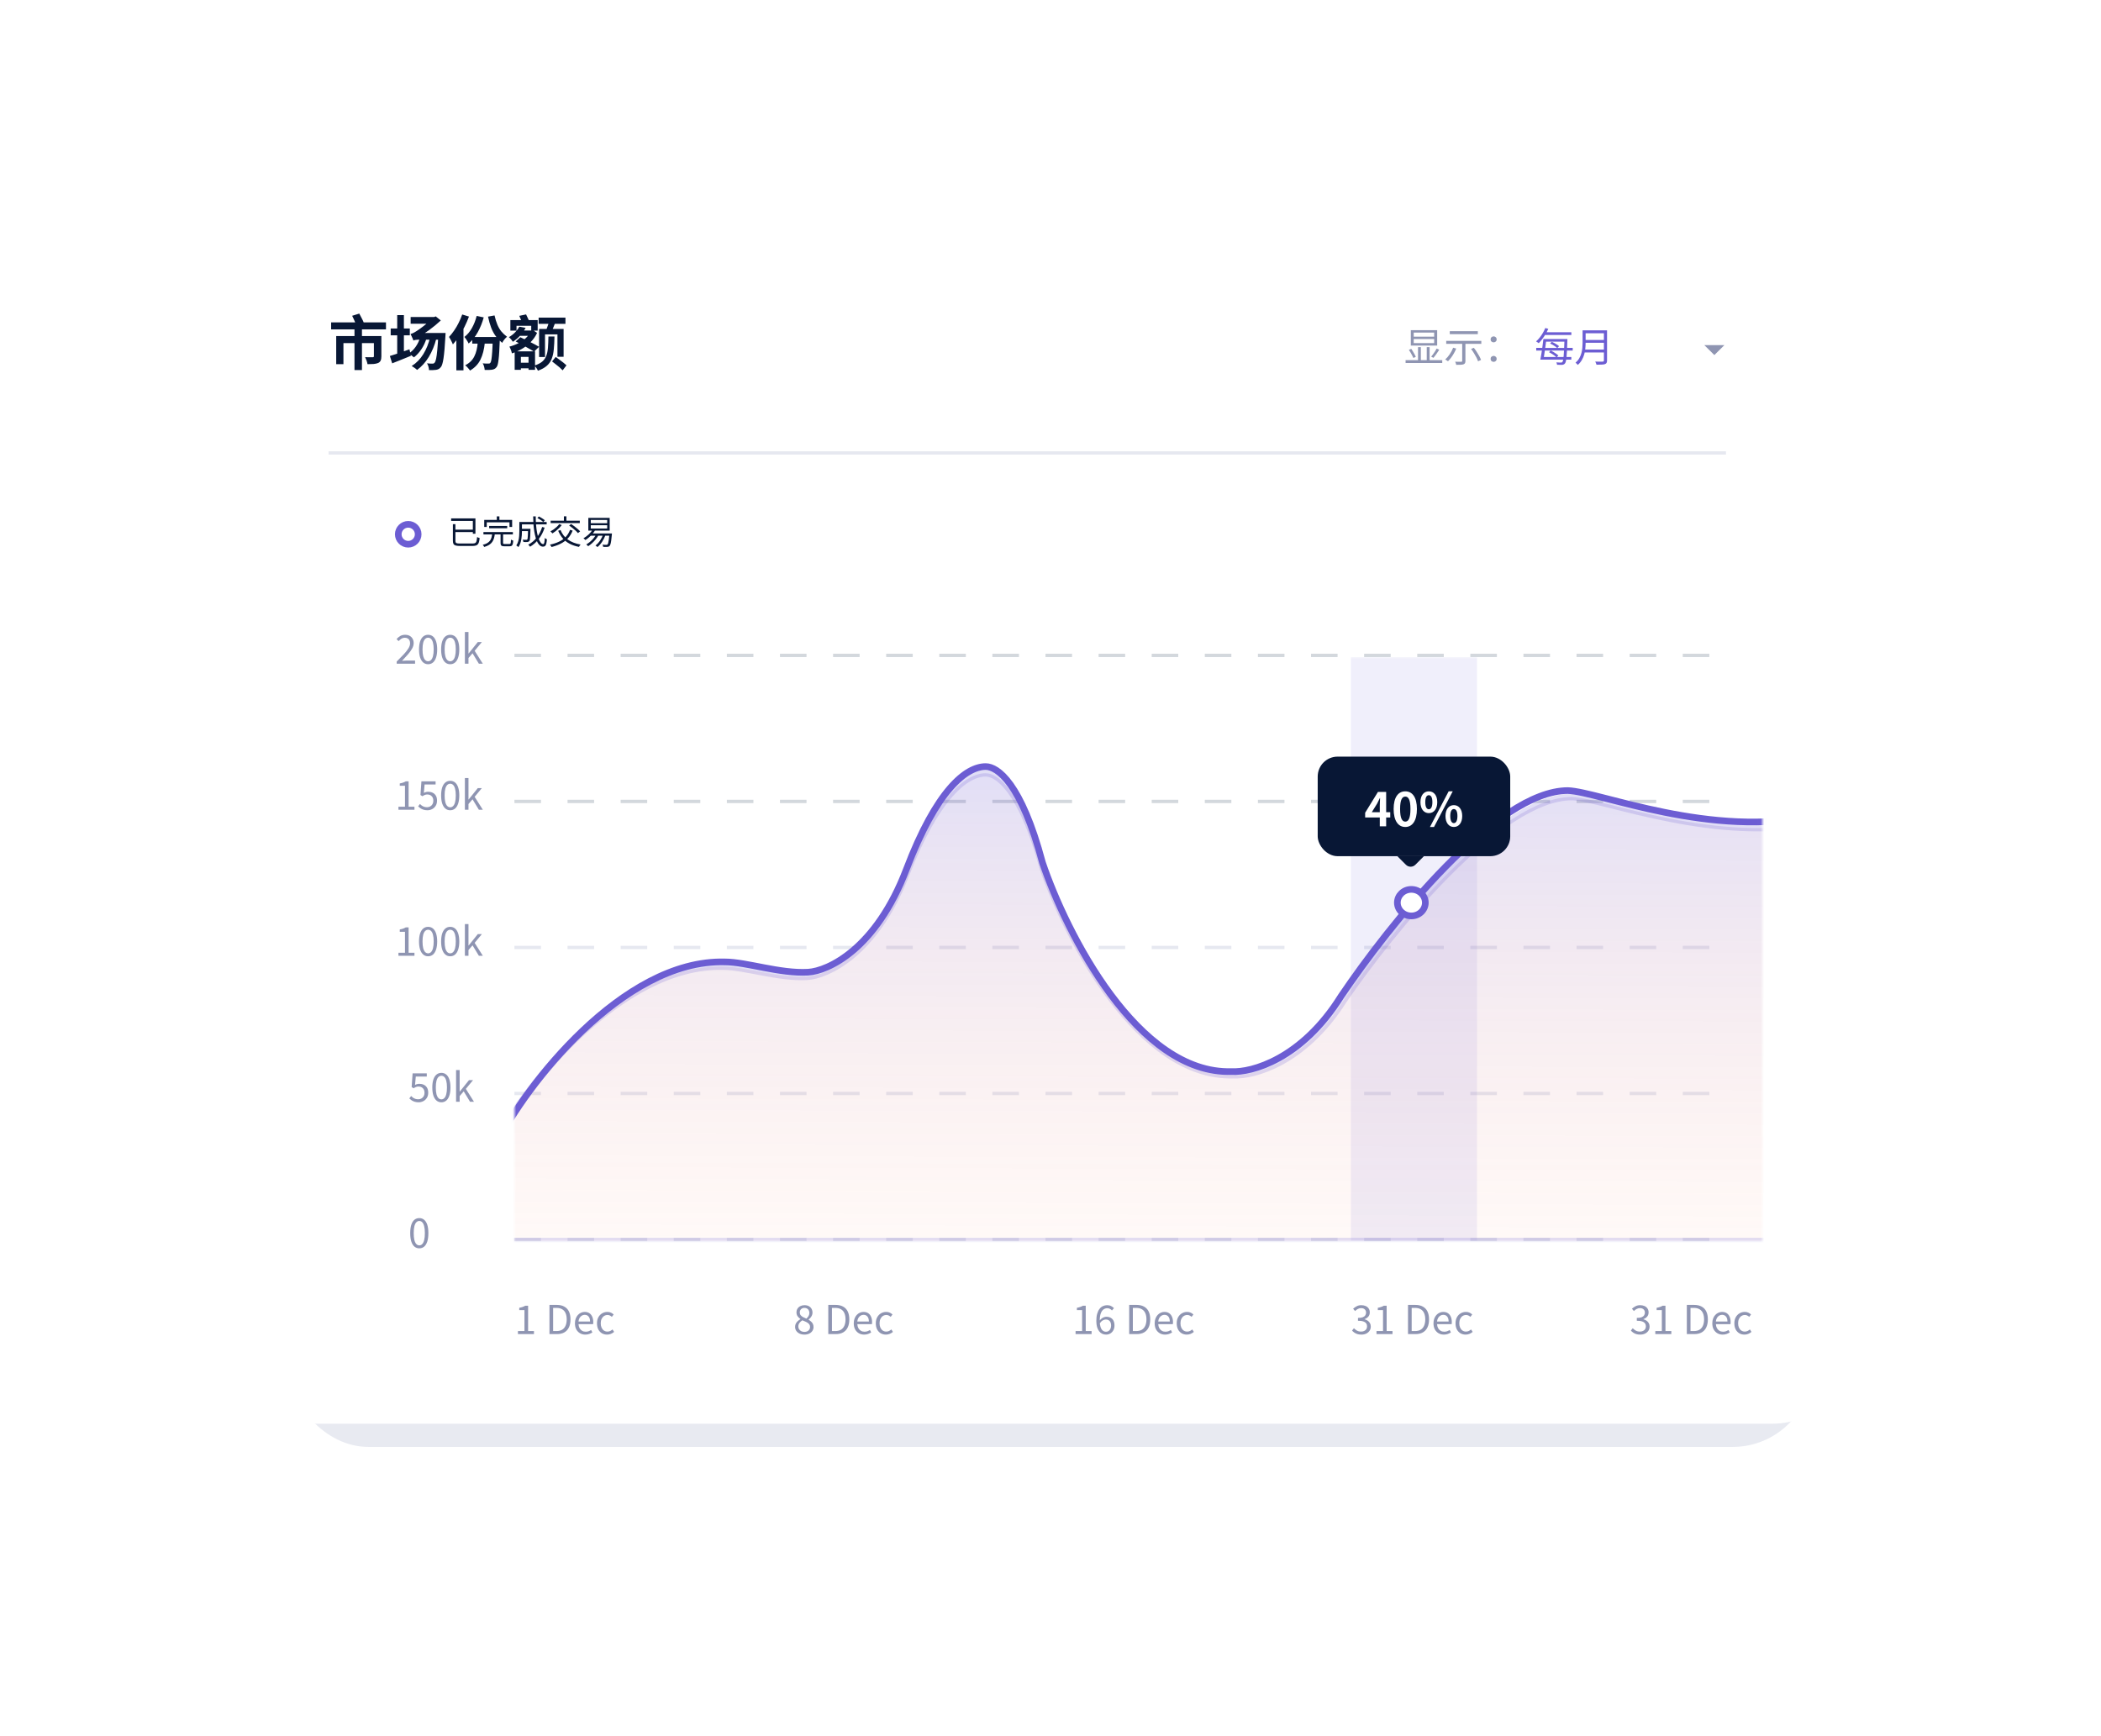 <svg width="633" height="523" viewBox="0 0 633 523" fill="none" xmlns="http://www.w3.org/2000/svg">
<g style="mix-blend-mode:multiply" opacity="0.908" filter="url(#filter0_f_37_5264)">
<rect x="86.989" y="86.989" width="459.022" height="349.017" rx="24" fill="#E6E8F0"/>
</g>
<rect x="70.988" y="66.988" width="487.023" height="362.017" rx="24" fill="white"/>
<path d="M106.802 98.614H109.052V111.502H106.802V98.614ZM99.764 97.138H116.289V99.262H99.764V97.138ZM101.294 101.26H113.156V103.384H103.472V109.738H101.294V101.26ZM112.652 101.26H114.902V107.38C114.902 107.908 114.83 108.328 114.686 108.64C114.554 108.952 114.302 109.198 113.93 109.378C113.546 109.534 113.09 109.636 112.562 109.684C112.046 109.72 111.434 109.738 110.726 109.738C110.678 109.414 110.582 109.054 110.438 108.658C110.294 108.25 110.15 107.902 110.006 107.614C110.306 107.626 110.606 107.638 110.906 107.65C111.218 107.65 111.494 107.65 111.734 107.65C111.986 107.65 112.16 107.65 112.256 107.65C112.4 107.65 112.502 107.626 112.562 107.578C112.622 107.53 112.652 107.452 112.652 107.344V101.26ZM106.1 95.157L108.242 94.492C108.482 94.924 108.734 95.403 108.998 95.931C109.274 96.448 109.478 96.886 109.61 97.246L107.342 98.002C107.27 97.762 107.162 97.48 107.018 97.156C106.886 96.82 106.736 96.478 106.568 96.129C106.412 95.769 106.256 95.445 106.1 95.157ZM117.711 98.992H123.471V101.044H117.711V98.992ZM119.673 94.942H121.689V107.02H119.673V94.942ZM117.459 107.272C117.963 107.128 118.533 106.948 119.169 106.732C119.817 106.516 120.501 106.282 121.221 106.03C121.941 105.766 122.655 105.508 123.363 105.256L123.795 107.218C122.847 107.614 121.875 108.01 120.879 108.406C119.895 108.802 118.989 109.162 118.161 109.486L117.459 107.272ZM123.723 95.517H131.319V97.552H123.723V95.517ZM132.075 100.342H134.253C134.253 100.342 134.247 100.402 134.235 100.522C134.235 100.63 134.229 100.762 134.217 100.918C134.217 101.062 134.211 101.176 134.199 101.26C134.115 102.82 134.025 104.146 133.929 105.238C133.833 106.33 133.731 107.242 133.623 107.974C133.515 108.694 133.395 109.264 133.263 109.684C133.143 110.104 132.999 110.41 132.831 110.602C132.627 110.878 132.405 111.076 132.165 111.196C131.937 111.316 131.673 111.4 131.373 111.448C131.121 111.484 130.809 111.508 130.437 111.52C130.077 111.532 129.681 111.532 129.249 111.52C129.249 111.22 129.195 110.872 129.087 110.476C128.979 110.092 128.835 109.762 128.655 109.486C129.015 109.522 129.339 109.546 129.627 109.558C129.927 109.57 130.155 109.576 130.311 109.576C130.455 109.576 130.575 109.552 130.671 109.504C130.779 109.456 130.875 109.378 130.959 109.27C131.115 109.09 131.259 108.706 131.391 108.118C131.523 107.518 131.643 106.624 131.751 105.436C131.871 104.236 131.979 102.676 132.075 100.756V100.342ZM124.569 102.628C124.521 102.484 124.443 102.286 124.335 102.034C124.227 101.782 124.113 101.53 123.993 101.278C123.885 101.014 123.783 100.798 123.687 100.63C123.951 100.582 124.245 100.474 124.569 100.306C124.905 100.138 125.241 99.94 125.577 99.712C125.757 99.592 126.027 99.412 126.387 99.172C126.747 98.92 127.149 98.62 127.593 98.272C128.049 97.924 128.511 97.546 128.979 97.138C129.459 96.718 129.897 96.286 130.293 95.841V95.716L131.283 95.338L132.813 96.562C131.685 97.606 130.521 98.566 129.321 99.442C128.121 100.306 126.999 101.026 125.955 101.602V101.638C125.955 101.638 125.883 101.674 125.739 101.746C125.607 101.806 125.445 101.89 125.253 101.998C125.073 102.106 124.911 102.22 124.767 102.34C124.635 102.448 124.569 102.544 124.569 102.628ZM124.569 102.628V100.9L125.577 100.342H132.813L132.795 102.358H126.189C125.829 102.358 125.487 102.382 125.163 102.43C124.851 102.478 124.653 102.544 124.569 102.628ZM129.591 101.602L131.481 101.962C130.941 104.062 130.179 105.922 129.195 107.542C128.223 109.15 127.047 110.458 125.667 111.466C125.559 111.358 125.403 111.226 125.199 111.07C124.995 110.926 124.791 110.782 124.587 110.638C124.383 110.494 124.197 110.38 124.029 110.296C125.457 109.396 126.627 108.202 127.539 106.714C128.463 105.214 129.147 103.51 129.591 101.602ZM126.603 101.602L128.493 101.962C128.133 103.174 127.617 104.272 126.945 105.256C126.285 106.24 125.541 107.05 124.713 107.686C124.605 107.578 124.449 107.452 124.245 107.308C124.053 107.164 123.855 107.02 123.651 106.876C123.459 106.72 123.285 106.606 123.129 106.534C123.969 105.994 124.683 105.298 125.271 104.446C125.871 103.582 126.315 102.634 126.603 101.602ZM139.258 94.761L141.292 95.391C140.92 96.412 140.476 97.438 139.96 98.47C139.456 99.49 138.904 100.456 138.304 101.368C137.704 102.28 137.086 103.084 136.449 103.78C136.389 103.6 136.287 103.372 136.143 103.096C136.011 102.808 135.867 102.52 135.711 102.232C135.555 101.944 135.411 101.71 135.279 101.53C135.807 100.978 136.317 100.342 136.81 99.622C137.314 98.902 137.77 98.128 138.178 97.3C138.598 96.472 138.958 95.626 139.258 94.761ZM137.494 99.766L139.618 97.642L139.636 97.66V111.592H137.494V99.766ZM143.614 95.194L145.738 95.644C145.306 97.24 144.706 98.728 143.938 100.108C143.182 101.476 142.27 102.61 141.202 103.51C141.13 103.342 141.016 103.132 140.86 102.88C140.716 102.628 140.554 102.376 140.374 102.124C140.206 101.872 140.056 101.674 139.924 101.53C140.824 100.834 141.58 99.934 142.192 98.83C142.816 97.714 143.29 96.502 143.614 95.194ZM142.282 101.548H149.122V103.546H142.282V101.548ZM148.474 101.548H150.598C150.598 101.548 150.598 101.602 150.598 101.71C150.598 101.818 150.598 101.944 150.598 102.088C150.598 102.22 150.592 102.334 150.58 102.43C150.532 103.786 150.478 104.944 150.418 105.904C150.37 106.852 150.304 107.644 150.22 108.28C150.148 108.916 150.064 109.42 149.968 109.792C149.872 110.164 149.752 110.44 149.608 110.62C149.404 110.884 149.194 111.07 148.978 111.178C148.762 111.286 148.504 111.364 148.204 111.412C147.952 111.448 147.634 111.472 147.25 111.484C146.866 111.496 146.458 111.49 146.026 111.466C146.014 111.166 145.954 110.824 145.846 110.44C145.738 110.068 145.6 109.75 145.432 109.486C145.792 109.522 146.122 109.546 146.422 109.558C146.734 109.558 146.974 109.558 147.142 109.558C147.274 109.558 147.388 109.546 147.484 109.522C147.58 109.486 147.67 109.414 147.754 109.306C147.874 109.15 147.976 108.82 148.06 108.316C148.144 107.8 148.222 107.026 148.294 105.994C148.366 104.962 148.426 103.606 148.474 101.926V101.548ZM143.938 103.096L146.08 103.186C145.876 105.262 145.432 106.99 144.748 108.37C144.076 109.738 143.026 110.836 141.598 111.664C141.526 111.52 141.4 111.346 141.22 111.142C141.052 110.938 140.872 110.734 140.68 110.53C140.488 110.338 140.314 110.182 140.158 110.062C141.43 109.426 142.348 108.532 142.912 107.38C143.488 106.228 143.83 104.8 143.938 103.096ZM148.996 95.049C149.236 96.106 149.518 97.024 149.842 97.804C150.166 98.584 150.562 99.268 151.03 99.856C151.51 100.432 152.086 100.972 152.758 101.476C152.494 101.692 152.224 101.968 151.948 102.304C151.672 102.64 151.462 102.976 151.318 103.312C150.538 102.664 149.872 101.974 149.32 101.242C148.78 100.498 148.33 99.652 147.97 98.704C147.61 97.756 147.298 96.658 147.034 95.409L148.996 95.049ZM162.281 95.716H170.363V97.588H162.281V95.716ZM165.431 96.868L167.267 97.282C167.075 97.786 166.883 98.272 166.691 98.74C166.499 99.208 166.319 99.616 166.151 99.964L164.513 99.55C164.621 99.298 164.729 99.016 164.837 98.704C164.957 98.392 165.071 98.074 165.179 97.75C165.287 97.426 165.371 97.132 165.431 96.868ZM162.425 99.118H169.805V107.506H167.951V100.756H164.207V107.578H162.425V99.118ZM165.233 101.404H167.051C167.027 102.844 166.961 104.116 166.853 105.22C166.757 106.324 166.547 107.29 166.223 108.118C165.911 108.934 165.419 109.636 164.747 110.224C164.087 110.812 163.193 111.304 162.065 111.7C161.969 111.46 161.813 111.184 161.597 110.872C161.393 110.572 161.195 110.338 161.003 110.17C162.011 109.834 162.797 109.432 163.361 108.964C163.925 108.484 164.333 107.902 164.585 107.218C164.849 106.534 165.017 105.718 165.089 104.77C165.161 103.81 165.209 102.688 165.233 101.404ZM166.331 108.91L167.429 107.56C167.777 107.812 168.155 108.088 168.563 108.388C168.983 108.688 169.379 108.988 169.751 109.288C170.123 109.576 170.429 109.84 170.669 110.08L169.517 111.592C169.289 111.34 168.989 111.052 168.617 110.728C168.257 110.416 167.873 110.104 167.465 109.792C167.069 109.468 166.691 109.174 166.331 108.91ZM153.766 96.454H161.993V99.622H160.049V98.182H155.62V99.622H153.766V96.454ZM155.062 105.868H161.201V111.448H159.239V107.542H156.934V111.448H155.062V105.868ZM155.674 109.306H159.995V110.98H155.674V109.306ZM156.466 98.434L158.357 98.794C157.937 99.574 157.414 100.318 156.79 101.026C156.178 101.734 155.422 102.388 154.522 102.988C154.438 102.832 154.324 102.67 154.18 102.502C154.036 102.322 153.886 102.148 153.73 101.98C153.586 101.812 153.448 101.686 153.316 101.602C154.072 101.158 154.714 100.654 155.242 100.09C155.782 99.514 156.19 98.962 156.466 98.434ZM157.168 99.586H160.157V101.188H156.358L157.168 99.586ZM159.851 99.586H160.283L160.661 99.532L161.813 100.306C161.345 101.326 160.715 102.238 159.923 103.042C159.143 103.846 158.261 104.536 157.276 105.112C156.304 105.688 155.29 106.144 154.234 106.48C154.198 106.288 154.138 106.06 154.054 105.796C153.97 105.532 153.874 105.28 153.766 105.04C153.67 104.788 153.574 104.59 153.478 104.446C154.426 104.206 155.32 103.87 156.16 103.438C157 103.006 157.744 102.496 158.393 101.908C159.041 101.308 159.527 100.642 159.851 99.91V99.586ZM156.448 95.175L158.501 94.743C158.669 95.103 158.855 95.499 159.059 95.931C159.275 96.364 159.437 96.724 159.545 97.012L157.402 97.534C157.306 97.234 157.168 96.862 156.988 96.418C156.808 95.962 156.628 95.547 156.448 95.175ZM155.368 102.898L156.772 101.62C157.192 101.824 157.66 102.052 158.177 102.304C158.693 102.544 159.209 102.796 159.725 103.06C160.253 103.312 160.745 103.564 161.201 103.816C161.669 104.068 162.071 104.296 162.407 104.5L160.913 105.958C160.613 105.754 160.235 105.526 159.779 105.274C159.335 105.01 158.855 104.74 158.339 104.464C157.835 104.188 157.324 103.912 156.808 103.636C156.292 103.36 155.812 103.114 155.368 102.898Z" fill="#081735"/>
<path d="M425.933 102.15V103.398H432.09V102.15H425.933ZM425.933 100.218V101.454H432.09V100.218H425.933ZM425.057 99.498H433.002V104.13H425.057V99.498ZM423.485 108.522H434.526V109.386H423.485V108.522ZM427.229 104.61H428.081V108.99H427.229V104.61ZM429.857 104.61H430.721V108.99H429.857V104.61ZM432.846 105.03L433.626 105.39C433.37 105.806 433.082 106.234 432.762 106.674C432.45 107.114 432.158 107.498 431.886 107.826L431.189 107.478C431.373 107.262 431.565 107.014 431.765 106.734C431.974 106.446 432.174 106.154 432.366 105.858C432.558 105.562 432.718 105.286 432.846 105.03ZM424.481 105.426L425.201 105.114C425.369 105.37 425.541 105.646 425.717 105.942C425.893 106.23 426.057 106.514 426.209 106.794C426.369 107.066 426.489 107.306 426.569 107.514L425.837 107.874C425.749 107.658 425.629 107.41 425.477 107.13C425.325 106.85 425.165 106.558 424.997 106.254C424.829 105.95 424.657 105.674 424.481 105.426ZM440.538 103.182H441.51V108.774C441.51 109.062 441.466 109.282 441.378 109.434C441.298 109.586 441.15 109.702 440.934 109.782C440.718 109.854 440.43 109.898 440.07 109.914C439.718 109.93 439.274 109.938 438.738 109.938C438.722 109.802 438.682 109.642 438.618 109.458C438.554 109.282 438.486 109.126 438.414 108.99C438.686 108.998 438.946 109.006 439.194 109.014C439.45 109.022 439.67 109.022 439.854 109.014C440.046 109.014 440.178 109.014 440.25 109.014C440.362 109.006 440.438 108.986 440.478 108.954C440.518 108.922 440.538 108.858 440.538 108.762V103.182ZM437.814 104.778L438.738 105.03C438.546 105.518 438.314 105.998 438.042 106.47C437.778 106.942 437.49 107.382 437.178 107.79C436.874 108.198 436.566 108.554 436.254 108.858C436.198 108.802 436.118 108.742 436.014 108.678C435.91 108.606 435.802 108.538 435.69 108.474C435.586 108.402 435.498 108.35 435.426 108.318C435.914 107.894 436.366 107.37 436.782 106.746C437.206 106.114 437.55 105.458 437.814 104.778ZM443.214 105.15L444.042 104.802C444.338 105.17 444.626 105.574 444.906 106.014C445.194 106.454 445.454 106.886 445.686 107.31C445.918 107.734 446.094 108.118 446.214 108.462L445.314 108.87C445.21 108.534 445.046 108.15 444.822 107.718C444.598 107.286 444.346 106.846 444.066 106.398C443.786 105.942 443.502 105.526 443.214 105.15ZM436.794 99.798H445.242V100.686H436.794V99.798ZM435.726 102.714H446.298V103.602H435.726V102.714ZM450.006 103.158C449.766 103.158 449.554 103.078 449.37 102.918C449.186 102.758 449.094 102.542 449.094 102.27C449.094 101.99 449.186 101.77 449.37 101.61C449.554 101.442 449.766 101.358 450.006 101.358C450.246 101.358 450.458 101.442 450.642 101.61C450.826 101.77 450.918 101.99 450.918 102.27C450.918 102.542 450.826 102.758 450.642 102.918C450.458 103.078 450.246 103.158 450.006 103.158ZM450.006 109.038C449.766 109.038 449.554 108.958 449.37 108.798C449.186 108.63 449.094 108.41 449.094 108.138C449.094 107.866 449.186 107.65 449.37 107.49C449.554 107.322 449.766 107.238 450.006 107.238C450.246 107.238 450.458 107.322 450.642 107.49C450.826 107.65 450.918 107.866 450.918 108.138C450.918 108.41 450.826 108.63 450.642 108.798C450.458 108.958 450.246 109.038 450.006 109.038Z" fill="#8F95B2"/>
<path d="M465.434 102.15H471.711V102.954H465.434V102.15ZM464.57 107.574H473.415V108.378H464.57V107.574ZM465.074 100.122H473.427V100.938H465.074V100.122ZM471.351 102.15H472.239C472.239 102.15 472.239 102.178 472.239 102.234C472.239 102.29 472.235 102.354 472.227 102.426C472.227 102.498 472.227 102.554 472.227 102.594C472.187 103.794 472.147 104.81 472.107 105.642C472.067 106.474 472.019 107.15 471.963 107.67C471.907 108.19 471.843 108.594 471.771 108.882C471.699 109.17 471.615 109.374 471.519 109.494C471.407 109.646 471.283 109.75 471.147 109.806C471.011 109.87 470.851 109.914 470.667 109.938C470.491 109.946 470.263 109.946 469.983 109.938C469.703 109.938 469.415 109.93 469.118 109.914C469.11 109.81 469.086 109.69 469.046 109.554C469.006 109.418 468.958 109.298 468.902 109.194C469.206 109.218 469.483 109.234 469.731 109.242C469.987 109.25 470.175 109.254 470.295 109.254C470.399 109.254 470.483 109.242 470.547 109.218C470.611 109.194 470.671 109.146 470.727 109.074C470.807 108.986 470.875 108.802 470.931 108.522C470.995 108.242 471.051 107.842 471.099 107.322C471.147 106.802 471.191 106.134 471.231 105.318C471.271 104.502 471.311 103.51 471.351 102.342V102.15ZM465.002 102.15H465.902C465.838 102.646 465.77 103.178 465.698 103.746C465.626 104.306 465.55 104.87 465.47 105.438C465.39 106.006 465.31 106.542 465.23 107.046C465.15 107.542 465.074 107.982 465.002 108.366H464.078C464.158 107.974 464.242 107.526 464.33 107.022C464.418 106.51 464.502 105.97 464.582 105.402C464.67 104.834 464.746 104.27 464.81 103.71C464.882 103.15 464.946 102.63 465.002 102.15ZM465.578 98.838L466.478 99.102C466.23 99.646 465.95 100.182 465.638 100.71C465.326 101.238 464.994 101.734 464.642 102.198C464.298 102.654 463.95 103.058 463.598 103.41C463.542 103.362 463.462 103.306 463.358 103.242C463.262 103.17 463.162 103.102 463.058 103.038C462.962 102.966 462.874 102.91 462.794 102.87C463.17 102.55 463.53 102.174 463.874 101.742C464.218 101.31 464.534 100.846 464.822 100.35C465.118 99.854 465.37 99.35 465.578 98.838ZM467.018 103.494L467.534 102.99C467.79 103.102 468.058 103.234 468.338 103.386C468.618 103.538 468.878 103.694 469.118 103.854C469.367 104.014 469.567 104.17 469.719 104.322L469.178 104.886C469.026 104.734 468.83 104.574 468.59 104.406C468.358 104.238 468.102 104.074 467.822 103.914C467.55 103.754 467.282 103.614 467.018 103.494ZM466.706 106.134L467.21 105.618C467.49 105.746 467.774 105.898 468.062 106.074C468.358 106.25 468.634 106.43 468.89 106.614C469.146 106.79 469.355 106.958 469.515 107.118L468.986 107.694C468.834 107.534 468.63 107.358 468.374 107.166C468.118 106.974 467.846 106.79 467.558 106.614C467.27 106.43 466.986 106.27 466.706 106.134ZM462.842 104.826H465.086V104.85H471.711V104.826H473.835V105.642H471.711V105.63H465.086V105.642H462.842V104.826ZM477.375 99.546H483.627V100.422H477.375V99.546ZM477.375 102.438H483.687V103.29H477.375V102.438ZM477.279 105.33H483.627V106.206H477.279V105.33ZM476.811 99.546H477.723V103.242C477.723 103.762 477.695 104.318 477.639 104.91C477.591 105.502 477.487 106.102 477.327 106.71C477.167 107.31 476.927 107.89 476.607 108.45C476.295 109.01 475.879 109.514 475.359 109.962C475.319 109.898 475.255 109.822 475.167 109.734C475.087 109.646 475.003 109.562 474.915 109.482C474.827 109.41 474.747 109.354 474.675 109.314C475.163 108.882 475.547 108.418 475.827 107.922C476.115 107.418 476.327 106.898 476.463 106.362C476.607 105.826 476.699 105.294 476.739 104.766C476.787 104.23 476.811 103.722 476.811 103.242V99.546ZM483.231 99.546H484.179V108.618C484.179 108.938 484.131 109.182 484.035 109.35C483.939 109.518 483.779 109.642 483.555 109.722C483.323 109.802 482.999 109.85 482.583 109.866C482.167 109.89 481.639 109.902 480.999 109.902C480.983 109.806 480.951 109.702 480.903 109.59C480.863 109.478 480.815 109.362 480.759 109.242C480.711 109.13 480.663 109.034 480.615 108.954C480.951 108.962 481.271 108.97 481.575 108.978C481.887 108.978 482.155 108.978 482.379 108.978C482.611 108.97 482.771 108.966 482.859 108.966C483.003 108.958 483.099 108.93 483.147 108.882C483.203 108.826 483.231 108.734 483.231 108.606V99.546Z" fill="#6C5DD3"/>
<path d="M516.51 106.99L513.478 103.99L519.541 103.99L516.51 106.99Z" fill="#8F95B2"/>
<rect x="98.99" y="135.991" width="421.02" height="1" fill="#E6E8F0"/>
<path d="M156.048 402.004V401.092H158.017V394.78H156.444V394.084C156.836 394.012 157.176 393.924 157.464 393.82C157.761 393.716 158.029 393.592 158.269 393.448H159.109V401.092H160.873V402.004H156.048ZM165.545 402.004V393.208H167.741C168.645 393.208 169.405 393.38 170.021 393.724C170.637 394.06 171.101 394.552 171.413 395.2C171.725 395.848 171.881 396.64 171.881 397.576C171.881 398.504 171.725 399.3 171.413 399.964C171.101 400.628 170.641 401.136 170.033 401.488C169.425 401.832 168.677 402.004 167.789 402.004H165.545ZM166.649 401.092H167.645C168.333 401.092 168.905 400.956 169.361 400.684C169.825 400.404 170.169 400 170.393 399.472C170.625 398.944 170.741 398.312 170.741 397.576C170.741 396.824 170.625 396.192 170.393 395.68C170.169 395.168 169.825 394.78 169.361 394.516C168.905 394.244 168.333 394.108 167.645 394.108H166.649V401.092ZM176.339 402.16C175.755 402.16 175.227 402.024 174.755 401.752C174.283 401.48 173.907 401.092 173.627 400.588C173.355 400.076 173.219 399.464 173.219 398.752C173.219 398.216 173.299 397.74 173.459 397.324C173.619 396.9 173.835 396.54 174.107 396.244C174.387 395.94 174.703 395.712 175.055 395.56C175.407 395.4 175.767 395.32 176.135 395.32C176.695 395.32 177.167 395.444 177.551 395.692C177.935 395.94 178.227 396.296 178.427 396.76C178.635 397.216 178.739 397.756 178.739 398.38C178.739 398.5 178.735 398.612 178.727 398.716C178.719 398.82 178.707 398.916 178.691 399.004H174.299C174.323 399.468 174.427 399.872 174.611 400.216C174.803 400.552 175.055 400.816 175.367 401.008C175.679 401.192 176.043 401.284 176.459 401.284C176.779 401.284 177.067 401.24 177.323 401.152C177.587 401.056 177.843 400.928 178.091 400.768L178.475 401.5C178.195 401.684 177.879 401.84 177.527 401.968C177.175 402.096 176.779 402.16 176.339 402.16ZM174.287 398.224H177.779C177.779 397.568 177.635 397.068 177.347 396.724C177.067 396.372 176.671 396.196 176.159 396.196C175.855 396.196 175.567 396.276 175.295 396.436C175.031 396.596 174.807 396.824 174.623 397.12C174.447 397.416 174.335 397.784 174.287 398.224ZM182.912 402.16C182.336 402.16 181.816 402.028 181.352 401.764C180.896 401.492 180.532 401.104 180.26 400.6C179.996 400.088 179.864 399.472 179.864 398.752C179.864 398.024 180.008 397.408 180.296 396.904C180.584 396.392 180.968 396 181.448 395.728C181.928 395.456 182.444 395.32 182.996 395.32C183.42 395.32 183.784 395.396 184.088 395.548C184.4 395.7 184.668 395.88 184.892 396.088L184.34 396.808C184.156 396.64 183.956 396.504 183.74 396.4C183.532 396.296 183.3 396.244 183.044 396.244C182.652 396.244 182.3 396.348 181.988 396.556C181.676 396.764 181.432 397.056 181.256 397.432C181.08 397.808 180.992 398.248 180.992 398.752C180.992 399.248 181.076 399.684 181.244 400.06C181.42 400.436 181.656 400.728 181.952 400.936C182.256 401.144 182.608 401.248 183.008 401.248C183.312 401.248 183.592 401.188 183.848 401.068C184.104 400.94 184.336 400.784 184.544 400.6L185.024 401.344C184.728 401.6 184.4 401.8 184.04 401.944C183.68 402.088 183.304 402.16 182.912 402.16Z" fill="#8F95B2"/>
<path d="M126.327 376.159C125.775 376.159 125.291 375.991 124.875 375.655C124.467 375.319 124.151 374.811 123.927 374.131C123.703 373.451 123.591 372.599 123.591 371.575C123.591 370.551 123.703 369.707 123.927 369.042C124.151 368.37 124.467 367.87 124.875 367.542C125.291 367.214 125.775 367.05 126.327 367.05C126.887 367.05 127.371 367.218 127.779 367.554C128.187 367.882 128.503 368.378 128.727 369.042C128.951 369.707 129.063 370.551 129.063 371.575C129.063 372.599 128.951 373.451 128.727 374.131C128.503 374.811 128.187 375.319 127.779 375.655C127.371 375.991 126.887 376.159 126.327 376.159ZM126.327 375.271C126.663 375.271 126.955 375.143 127.203 374.887C127.459 374.631 127.655 374.231 127.791 373.687C127.935 373.135 128.007 372.431 128.007 371.575C128.007 370.719 127.935 370.023 127.791 369.487C127.655 368.942 127.459 368.546 127.203 368.298C126.955 368.042 126.663 367.914 126.327 367.914C125.999 367.914 125.707 368.042 125.451 368.298C125.195 368.546 124.995 368.942 124.851 369.487C124.715 370.023 124.647 370.719 124.647 371.575C124.647 372.431 124.715 373.135 124.851 373.687C124.995 374.231 125.195 374.631 125.451 374.887C125.707 375.143 125.999 375.271 126.327 375.271Z" fill="#8F95B2"/>
<path d="M126.135 332.157C125.679 332.157 125.275 332.101 124.923 331.989C124.579 331.877 124.275 331.733 124.011 331.557C123.755 331.381 123.523 331.193 123.315 330.993L123.867 330.273C124.035 330.441 124.219 330.601 124.419 330.753C124.627 330.897 124.863 331.017 125.127 331.113C125.391 331.201 125.691 331.245 126.027 331.245C126.371 331.245 126.683 331.165 126.963 331.005C127.251 330.845 127.479 330.621 127.647 330.333C127.815 330.045 127.899 329.701 127.899 329.301C127.899 328.701 127.731 328.237 127.395 327.909C127.067 327.573 126.627 327.405 126.075 327.405C125.787 327.405 125.535 327.453 125.319 327.549C125.103 327.637 124.867 327.765 124.611 327.933L124.023 327.561L124.311 323.444H128.583V324.392H125.271L125.043 326.936C125.235 326.824 125.435 326.74 125.643 326.684C125.859 326.62 126.099 326.588 126.363 326.588C126.851 326.588 127.295 326.684 127.695 326.876C128.095 327.061 128.415 327.353 128.655 327.753C128.895 328.145 129.015 328.649 129.015 329.265C129.015 329.881 128.875 330.405 128.595 330.837C128.323 331.269 127.967 331.597 127.527 331.821C127.087 332.045 126.623 332.157 126.135 332.157ZM132.984 332.157C132.416 332.157 131.928 331.985 131.52 331.641C131.111 331.297 130.795 330.793 130.571 330.129C130.355 329.465 130.247 328.653 130.247 327.693C130.247 326.74 130.355 325.936 130.571 325.28C130.795 324.624 131.111 324.128 131.52 323.792C131.928 323.456 132.416 323.288 132.984 323.288C133.552 323.288 134.04 323.456 134.448 323.792C134.856 324.128 135.168 324.624 135.384 325.28C135.608 325.936 135.72 326.74 135.72 327.693C135.72 328.653 135.608 329.465 135.384 330.129C135.168 330.793 134.856 331.297 134.448 331.641C134.04 331.985 133.552 332.157 132.984 332.157ZM132.984 331.269C133.32 331.269 133.612 331.145 133.86 330.897C134.116 330.649 134.312 330.261 134.448 329.733C134.592 329.205 134.664 328.525 134.664 327.693C134.664 326.86 134.592 326.184 134.448 325.664C134.312 325.144 134.116 324.764 133.86 324.524C133.612 324.284 133.32 324.164 132.984 324.164C132.656 324.164 132.364 324.284 132.108 324.524C131.852 324.764 131.652 325.144 131.508 325.664C131.371 326.184 131.303 326.86 131.303 327.693C131.303 328.525 131.371 329.205 131.508 329.733C131.652 330.261 131.852 330.649 132.108 330.897C132.364 331.145 132.656 331.269 132.984 331.269ZM137.408 332.001V322.448H138.488V328.917H138.536L141.296 325.484H142.52L140.348 328.113L142.808 332.001H141.62L139.712 328.857L138.488 330.285V332.001H137.408Z" fill="#8F95B2"/>
<path d="M120.047 287.999V287.087H122.015V280.774H120.443V280.078C120.835 280.006 121.175 279.918 121.463 279.814C121.759 279.71 122.027 279.586 122.267 279.442H123.107V287.087H124.871V287.999H120.047ZM128.983 288.155C128.415 288.155 127.927 287.983 127.519 287.639C127.111 287.295 126.795 286.791 126.571 286.127C126.355 285.463 126.247 284.65 126.247 283.69C126.247 282.738 126.355 281.934 126.571 281.278C126.795 280.622 127.111 280.126 127.519 279.79C127.927 279.454 128.415 279.286 128.983 279.286C129.551 279.286 130.039 279.454 130.447 279.79C130.855 280.126 131.167 280.622 131.383 281.278C131.608 281.934 131.72 282.738 131.72 283.69C131.72 284.65 131.608 285.463 131.383 286.127C131.167 286.791 130.855 287.295 130.447 287.639C130.039 287.983 129.551 288.155 128.983 288.155ZM128.983 287.267C129.319 287.267 129.611 287.143 129.859 286.895C130.115 286.647 130.311 286.259 130.447 285.731C130.591 285.203 130.663 284.522 130.663 283.69C130.663 282.858 130.591 282.182 130.447 281.662C130.311 281.142 130.115 280.762 129.859 280.522C129.611 280.282 129.319 280.162 128.983 280.162C128.655 280.162 128.363 280.282 128.107 280.522C127.851 280.762 127.651 281.142 127.507 281.662C127.371 282.182 127.303 282.858 127.303 283.69C127.303 284.522 127.371 285.203 127.507 285.731C127.651 286.259 127.851 286.647 128.107 286.895C128.363 287.143 128.655 287.267 128.983 287.267ZM135.64 288.155C135.072 288.155 134.584 287.983 134.176 287.639C133.768 287.295 133.452 286.791 133.228 286.127C133.012 285.463 132.904 284.65 132.904 283.69C132.904 282.738 133.012 281.934 133.228 281.278C133.452 280.622 133.768 280.126 134.176 279.79C134.584 279.454 135.072 279.286 135.64 279.286C136.208 279.286 136.696 279.454 137.104 279.79C137.512 280.126 137.824 280.622 138.04 281.278C138.264 281.934 138.376 282.738 138.376 283.69C138.376 284.65 138.264 285.463 138.04 286.127C137.824 286.791 137.512 287.295 137.104 287.639C136.696 287.983 136.208 288.155 135.64 288.155ZM135.64 287.267C135.976 287.267 136.268 287.143 136.516 286.895C136.772 286.647 136.968 286.259 137.104 285.731C137.248 285.203 137.32 284.522 137.32 283.69C137.32 282.858 137.248 282.182 137.104 281.662C136.968 281.142 136.772 280.762 136.516 280.522C136.268 280.282 135.976 280.162 135.64 280.162C135.312 280.162 135.02 280.282 134.764 280.522C134.508 280.762 134.308 281.142 134.164 281.662C134.028 282.182 133.96 282.858 133.96 283.69C133.96 284.522 134.028 285.203 134.164 285.731C134.308 286.259 134.508 286.647 134.764 286.895C135.02 287.143 135.312 287.267 135.64 287.267ZM140.064 287.999V278.446H141.144V284.915H141.192L143.953 281.482H145.177L143.005 284.11L145.465 287.999H144.277L142.369 284.854L141.144 286.283V287.999H140.064Z" fill="#8F95B2"/>
<path d="M120.047 243.997V243.085H122.015V236.772H120.443V236.076C120.835 236.004 121.175 235.916 121.463 235.812C121.759 235.708 122.027 235.584 122.267 235.44H123.107V243.085H124.871V243.997H120.047ZM128.791 244.153C128.335 244.153 127.931 244.097 127.579 243.985C127.235 243.873 126.931 243.729 126.667 243.553C126.411 243.377 126.179 243.189 125.971 242.989L126.523 242.268C126.691 242.436 126.875 242.596 127.075 242.749C127.283 242.893 127.519 243.013 127.783 243.109C128.047 243.197 128.347 243.241 128.683 243.241C129.027 243.241 129.339 243.161 129.619 243.001C129.907 242.841 130.135 242.616 130.303 242.328C130.471 242.04 130.555 241.696 130.555 241.296C130.555 240.696 130.387 240.232 130.051 239.904C129.723 239.568 129.283 239.4 128.731 239.4C128.443 239.4 128.191 239.448 127.975 239.544C127.759 239.632 127.523 239.76 127.267 239.928L126.679 239.556L126.967 235.44H131.239V236.388H127.927L127.699 238.932C127.891 238.82 128.091 238.736 128.299 238.68C128.515 238.616 128.755 238.584 129.019 238.584C129.507 238.584 129.951 238.68 130.351 238.872C130.751 239.056 131.071 239.348 131.311 239.748C131.552 240.14 131.672 240.644 131.672 241.26C131.672 241.876 131.532 242.4 131.251 242.833C130.979 243.265 130.623 243.593 130.183 243.817C129.743 244.041 129.279 244.153 128.791 244.153ZM135.64 244.153C135.072 244.153 134.584 243.981 134.176 243.637C133.768 243.293 133.452 242.789 133.228 242.124C133.012 241.46 132.904 240.648 132.904 239.688C132.904 238.736 133.012 237.932 133.228 237.276C133.452 236.62 133.768 236.124 134.176 235.788C134.584 235.452 135.072 235.284 135.64 235.284C136.208 235.284 136.696 235.452 137.104 235.788C137.512 236.124 137.824 236.62 138.04 237.276C138.264 237.932 138.376 238.736 138.376 239.688C138.376 240.648 138.264 241.46 138.04 242.124C137.824 242.789 137.512 243.293 137.104 243.637C136.696 243.981 136.208 244.153 135.64 244.153ZM135.64 243.265C135.976 243.265 136.268 243.141 136.516 242.893C136.772 242.644 136.968 242.256 137.104 241.728C137.248 241.2 137.32 240.52 137.32 239.688C137.32 238.856 137.248 238.18 137.104 237.66C136.968 237.14 136.772 236.76 136.516 236.52C136.268 236.28 135.976 236.16 135.64 236.16C135.312 236.16 135.02 236.28 134.764 236.52C134.508 236.76 134.308 237.14 134.164 237.66C134.028 238.18 133.96 238.856 133.96 239.688C133.96 240.52 134.028 241.2 134.164 241.728C134.308 242.256 134.508 242.644 134.764 242.893C135.02 243.141 135.312 243.265 135.64 243.265ZM140.064 243.997V234.444H141.144V240.912H141.192L143.953 237.48H145.177L143.005 240.108L145.465 243.997H144.277L142.369 240.852L141.144 242.28V243.997H140.064Z" fill="#8F95B2"/>
<path d="M119.519 199.994V199.346C120.383 198.49 121.115 197.738 121.715 197.09C122.315 196.434 122.771 195.846 123.083 195.326C123.395 194.798 123.551 194.302 123.551 193.838C123.551 193.51 123.491 193.222 123.371 192.974C123.259 192.718 123.083 192.522 122.843 192.386C122.603 192.242 122.299 192.17 121.931 192.17C121.571 192.17 121.235 192.27 120.923 192.47C120.619 192.67 120.347 192.91 120.107 193.19L119.471 192.578C119.823 192.178 120.203 191.862 120.611 191.63C121.019 191.398 121.503 191.282 122.063 191.282C122.591 191.282 123.043 191.386 123.419 191.594C123.803 191.802 124.099 192.094 124.307 192.47C124.523 192.846 124.631 193.286 124.631 193.79C124.631 194.326 124.479 194.87 124.175 195.422C123.871 195.974 123.455 196.554 122.927 197.162C122.399 197.762 121.799 198.418 121.127 199.13C121.351 199.114 121.591 199.098 121.847 199.082C122.103 199.058 122.343 199.046 122.567 199.046H125.051V199.994H119.519ZM128.983 200.15C128.415 200.15 127.927 199.978 127.519 199.634C127.111 199.29 126.795 198.786 126.571 198.122C126.355 197.458 126.247 196.646 126.247 195.686C126.247 194.734 126.355 193.93 126.571 193.274C126.795 192.618 127.111 192.122 127.519 191.786C127.927 191.45 128.415 191.282 128.983 191.282C129.551 191.282 130.039 191.45 130.447 191.786C130.855 192.122 131.167 192.618 131.383 193.274C131.608 193.93 131.72 194.734 131.72 195.686C131.72 196.646 131.608 197.458 131.383 198.122C131.167 198.786 130.855 199.29 130.447 199.634C130.039 199.978 129.551 200.15 128.983 200.15ZM128.983 199.262C129.319 199.262 129.611 199.138 129.859 198.89C130.115 198.642 130.311 198.254 130.447 197.726C130.591 197.198 130.663 196.518 130.663 195.686C130.663 194.854 130.591 194.178 130.447 193.658C130.311 193.138 130.115 192.758 129.859 192.518C129.611 192.278 129.319 192.158 128.983 192.158C128.655 192.158 128.363 192.278 128.107 192.518C127.851 192.758 127.651 193.138 127.507 193.658C127.371 194.178 127.303 194.854 127.303 195.686C127.303 196.518 127.371 197.198 127.507 197.726C127.651 198.254 127.851 198.642 128.107 198.89C128.363 199.138 128.655 199.262 128.983 199.262ZM135.64 200.15C135.072 200.15 134.584 199.978 134.176 199.634C133.768 199.29 133.452 198.786 133.228 198.122C133.012 197.458 132.904 196.646 132.904 195.686C132.904 194.734 133.012 193.93 133.228 193.274C133.452 192.618 133.768 192.122 134.176 191.786C134.584 191.45 135.072 191.282 135.64 191.282C136.208 191.282 136.696 191.45 137.104 191.786C137.512 192.122 137.824 192.618 138.04 193.274C138.264 193.93 138.376 194.734 138.376 195.686C138.376 196.646 138.264 197.458 138.04 198.122C137.824 198.786 137.512 199.29 137.104 199.634C136.696 199.978 136.208 200.15 135.64 200.15ZM135.64 199.262C135.976 199.262 136.268 199.138 136.516 198.89C136.772 198.642 136.968 198.254 137.104 197.726C137.248 197.198 137.32 196.518 137.32 195.686C137.32 194.854 137.248 194.178 137.104 193.658C136.968 193.138 136.772 192.758 136.516 192.518C136.268 192.278 135.976 192.158 135.64 192.158C135.312 192.158 135.02 192.278 134.764 192.518C134.508 192.758 134.308 193.138 134.164 193.658C134.028 194.178 133.96 194.854 133.96 195.686C133.96 196.518 134.028 197.198 134.164 197.726C134.308 198.254 134.508 198.642 134.764 198.89C135.02 199.138 135.312 199.262 135.64 199.262ZM140.064 199.994V190.442H141.144V196.91H141.192L143.953 193.478H145.177L143.005 196.106L145.465 199.994H144.277L142.369 196.85L141.144 198.278V199.994H140.064Z" fill="#8F95B2"/>
<path d="M410.16 402.16C409.704 402.16 409.3 402.104 408.948 401.992C408.604 401.88 408.3 401.732 408.036 401.548C407.772 401.364 407.544 401.164 407.352 400.948L407.916 400.24C408.172 400.504 408.472 400.74 408.816 400.948C409.168 401.148 409.592 401.248 410.088 401.248C410.44 401.248 410.749 401.184 411.013 401.056C411.285 400.928 411.497 400.748 411.649 400.516C411.801 400.276 411.877 399.996 411.877 399.676C411.877 399.332 411.789 399.036 411.613 398.788C411.445 398.532 411.161 398.336 410.761 398.2C410.36 398.056 409.82 397.984 409.14 397.984V397.132C409.748 397.132 410.228 397.064 410.58 396.928C410.933 396.784 411.185 396.592 411.337 396.352C411.497 396.104 411.577 395.832 411.577 395.536C411.577 395.12 411.445 394.792 411.181 394.552C410.917 394.304 410.552 394.18 410.088 394.18C409.736 394.18 409.404 394.264 409.092 394.432C408.788 394.592 408.512 394.8 408.264 395.056L407.676 394.36C408.012 394.056 408.376 393.804 408.768 393.604C409.168 393.396 409.62 393.292 410.124 393.292C410.62 393.292 411.061 393.376 411.445 393.544C411.837 393.712 412.141 393.96 412.357 394.288C412.581 394.608 412.693 394.996 412.693 395.452C412.693 395.972 412.549 396.4 412.261 396.736C411.973 397.072 411.597 397.324 411.133 397.492V397.54C411.477 397.628 411.789 397.768 412.069 397.96C412.349 398.152 412.573 398.396 412.741 398.692C412.909 398.98 412.993 399.324 412.993 399.724C412.993 400.236 412.865 400.672 412.609 401.032C412.353 401.392 412.013 401.672 411.589 401.872C411.165 402.064 410.688 402.16 410.16 402.16ZM414.717 402.004V401.092H416.685V394.78H415.113V394.084C415.505 394.012 415.845 393.924 416.133 393.82C416.429 393.716 416.697 393.592 416.937 393.448H417.777V401.092H419.541V402.004H414.717ZM424.213 402.004V393.208H426.409C427.313 393.208 428.073 393.38 428.689 393.724C429.305 394.06 429.769 394.552 430.082 395.2C430.394 395.848 430.55 396.64 430.55 397.576C430.55 398.504 430.394 399.3 430.082 399.964C429.769 400.628 429.309 401.136 428.701 401.488C428.093 401.832 427.345 402.004 426.457 402.004H424.213ZM425.317 401.092H426.313C427.001 401.092 427.573 400.956 428.029 400.684C428.493 400.404 428.837 400 429.061 399.472C429.293 398.944 429.409 398.312 429.409 397.576C429.409 396.824 429.293 396.192 429.061 395.68C428.837 395.168 428.493 394.78 428.029 394.516C427.573 394.244 427.001 394.108 426.313 394.108H425.317V401.092ZM435.007 402.16C434.423 402.16 433.895 402.024 433.423 401.752C432.951 401.48 432.575 401.092 432.295 400.588C432.023 400.076 431.887 399.464 431.887 398.752C431.887 398.216 431.967 397.74 432.127 397.324C432.287 396.9 432.503 396.54 432.775 396.244C433.055 395.94 433.371 395.712 433.723 395.56C434.075 395.4 434.435 395.32 434.803 395.32C435.363 395.32 435.836 395.444 436.22 395.692C436.604 395.94 436.896 396.296 437.096 396.76C437.304 397.216 437.408 397.756 437.408 398.38C437.408 398.5 437.404 398.612 437.396 398.716C437.388 398.82 437.376 398.916 437.36 399.004H432.967C432.991 399.468 433.095 399.872 433.279 400.216C433.471 400.552 433.723 400.816 434.035 401.008C434.347 401.192 434.711 401.284 435.127 401.284C435.447 401.284 435.735 401.24 435.992 401.152C436.256 401.056 436.512 400.928 436.76 400.768L437.144 401.5C436.864 401.684 436.548 401.84 436.196 401.968C435.844 402.096 435.447 402.16 435.007 402.16ZM432.955 398.224H436.448C436.448 397.568 436.304 397.068 436.016 396.724C435.735 396.372 435.339 396.196 434.827 396.196C434.523 396.196 434.235 396.276 433.963 396.436C433.699 396.596 433.475 396.824 433.291 397.12C433.115 397.416 433.003 397.784 432.955 398.224ZM441.58 402.16C441.004 402.16 440.484 402.028 440.02 401.764C439.564 401.492 439.2 401.104 438.928 400.6C438.664 400.088 438.532 399.472 438.532 398.752C438.532 398.024 438.676 397.408 438.964 396.904C439.252 396.392 439.636 396 440.116 395.728C440.596 395.456 441.112 395.32 441.664 395.32C442.088 395.32 442.452 395.396 442.756 395.548C443.068 395.7 443.336 395.88 443.56 396.088L443.008 396.808C442.824 396.64 442.624 396.504 442.408 396.4C442.2 396.296 441.968 396.244 441.712 396.244C441.32 396.244 440.968 396.348 440.656 396.556C440.344 396.764 440.1 397.056 439.924 397.432C439.748 397.808 439.66 398.248 439.66 398.752C439.66 399.248 439.744 399.684 439.912 400.06C440.088 400.436 440.324 400.728 440.62 400.936C440.924 401.144 441.276 401.248 441.676 401.248C441.98 401.248 442.26 401.188 442.516 401.068C442.772 400.94 443.004 400.784 443.212 400.6L443.692 401.344C443.396 401.6 443.068 401.8 442.708 401.944C442.348 402.088 441.972 402.16 441.58 402.16Z" fill="#8F95B2"/>
<path d="M494.164 402.16C493.708 402.16 493.304 402.104 492.952 401.992C492.608 401.88 492.304 401.732 492.04 401.548C491.776 401.364 491.548 401.164 491.356 400.948L491.92 400.24C492.176 400.504 492.476 400.74 492.82 400.948C493.172 401.148 493.596 401.248 494.092 401.248C494.444 401.248 494.752 401.184 495.016 401.056C495.289 400.928 495.501 400.748 495.653 400.516C495.805 400.276 495.881 399.996 495.881 399.676C495.881 399.332 495.793 399.036 495.617 398.788C495.449 398.532 495.165 398.336 494.764 398.2C494.364 398.056 493.824 397.984 493.144 397.984V397.132C493.752 397.132 494.232 397.064 494.584 396.928C494.936 396.784 495.189 396.592 495.341 396.352C495.501 396.104 495.581 395.832 495.581 395.536C495.581 395.12 495.449 394.792 495.185 394.552C494.92 394.304 494.556 394.18 494.092 394.18C493.74 394.18 493.408 394.264 493.096 394.432C492.792 394.592 492.516 394.8 492.268 395.056L491.68 394.36C492.016 394.056 492.38 393.804 492.772 393.604C493.172 393.396 493.624 393.292 494.128 393.292C494.624 393.292 495.065 393.376 495.449 393.544C495.841 393.712 496.145 393.96 496.361 394.288C496.585 394.608 496.697 394.996 496.697 395.452C496.697 395.972 496.553 396.4 496.265 396.736C495.977 397.072 495.601 397.324 495.137 397.492V397.54C495.481 397.628 495.793 397.768 496.073 397.96C496.353 398.152 496.577 398.396 496.745 398.692C496.913 398.98 496.997 399.324 496.997 399.724C496.997 400.236 496.869 400.672 496.613 401.032C496.357 401.392 496.017 401.672 495.593 401.872C495.169 402.064 494.692 402.16 494.164 402.16ZM498.721 402.004V401.092H500.689V394.78H499.117V394.084C499.509 394.012 499.849 393.924 500.137 393.82C500.433 393.716 500.701 393.592 500.941 393.448H501.781V401.092H503.545V402.004H498.721ZM508.217 402.004V393.208H510.413C511.317 393.208 512.077 393.38 512.693 393.724C513.309 394.06 513.773 394.552 514.085 395.2C514.398 395.848 514.554 396.64 514.554 397.576C514.554 398.504 514.398 399.3 514.085 399.964C513.773 400.628 513.313 401.136 512.705 401.488C512.097 401.832 511.349 402.004 510.461 402.004H508.217ZM509.321 401.092H510.317C511.005 401.092 511.577 400.956 512.033 400.684C512.497 400.404 512.841 400 513.065 399.472C513.297 398.944 513.413 398.312 513.413 397.576C513.413 396.824 513.297 396.192 513.065 395.68C512.841 395.168 512.497 394.78 512.033 394.516C511.577 394.244 511.005 394.108 510.317 394.108H509.321V401.092ZM519.011 402.16C518.427 402.16 517.899 402.024 517.427 401.752C516.955 401.48 516.579 401.092 516.299 400.588C516.027 400.076 515.891 399.464 515.891 398.752C515.891 398.216 515.971 397.74 516.131 397.324C516.291 396.9 516.507 396.54 516.779 396.244C517.059 395.94 517.375 395.712 517.727 395.56C518.079 395.4 518.439 395.32 518.807 395.32C519.367 395.32 519.839 395.444 520.224 395.692C520.608 395.94 520.9 396.296 521.1 396.76C521.308 397.216 521.412 397.756 521.412 398.38C521.412 398.5 521.408 398.612 521.4 398.716C521.392 398.82 521.38 398.916 521.364 399.004H516.971C516.995 399.468 517.099 399.872 517.283 400.216C517.475 400.552 517.727 400.816 518.039 401.008C518.351 401.192 518.715 401.284 519.131 401.284C519.451 401.284 519.739 401.24 519.995 401.152C520.26 401.056 520.516 400.928 520.764 400.768L521.148 401.5C520.868 401.684 520.552 401.84 520.2 401.968C519.847 402.096 519.451 402.16 519.011 402.16ZM516.959 398.224H520.452C520.452 397.568 520.308 397.068 520.019 396.724C519.739 396.372 519.343 396.196 518.831 396.196C518.527 396.196 518.239 396.276 517.967 396.436C517.703 396.596 517.479 396.824 517.295 397.12C517.119 397.416 517.007 397.784 516.959 398.224ZM525.584 402.16C525.008 402.16 524.488 402.028 524.024 401.764C523.568 401.492 523.204 401.104 522.932 400.6C522.668 400.088 522.536 399.472 522.536 398.752C522.536 398.024 522.68 397.408 522.968 396.904C523.256 396.392 523.64 396 524.12 395.728C524.6 395.456 525.116 395.32 525.668 395.32C526.092 395.32 526.456 395.396 526.76 395.548C527.072 395.7 527.34 395.88 527.564 396.088L527.012 396.808C526.828 396.64 526.628 396.504 526.412 396.4C526.204 396.296 525.972 396.244 525.716 396.244C525.324 396.244 524.972 396.348 524.66 396.556C524.348 396.764 524.104 397.056 523.928 397.432C523.752 397.808 523.664 398.248 523.664 398.752C523.664 399.248 523.748 399.684 523.916 400.06C524.092 400.436 524.328 400.728 524.624 400.936C524.928 401.144 525.28 401.248 525.68 401.248C525.984 401.248 526.264 401.188 526.52 401.068C526.776 400.94 527.008 400.784 527.216 400.6L527.696 401.344C527.4 401.6 527.072 401.8 526.712 401.944C526.352 402.088 525.976 402.16 525.584 402.16Z" fill="#8F95B2"/>
<path d="M242.357 402.16C241.812 402.16 241.328 402.06 240.904 401.86C240.48 401.66 240.148 401.384 239.908 401.032C239.668 400.68 239.548 400.276 239.548 399.82C239.548 399.444 239.624 399.112 239.776 398.824C239.936 398.528 240.14 398.272 240.388 398.056C240.636 397.832 240.892 397.648 241.156 397.504V397.456C240.836 397.232 240.556 396.96 240.316 396.64C240.084 396.312 239.968 395.924 239.968 395.476C239.968 395.036 240.072 394.652 240.28 394.324C240.496 393.996 240.784 393.744 241.144 393.568C241.512 393.384 241.924 393.292 242.381 393.292C242.885 393.292 243.317 393.388 243.677 393.58C244.037 393.772 244.313 394.04 244.505 394.384C244.697 394.728 244.793 395.12 244.793 395.56C244.793 395.864 244.729 396.148 244.601 396.412C244.481 396.676 244.329 396.912 244.145 397.12C243.969 397.32 243.797 397.488 243.629 397.624V397.672C243.877 397.824 244.113 398 244.337 398.2C244.569 398.392 244.753 398.624 244.889 398.896C245.033 399.168 245.105 399.5 245.105 399.892C245.105 400.308 244.989 400.692 244.757 401.044C244.533 401.388 244.213 401.66 243.797 401.86C243.389 402.06 242.909 402.16 242.357 402.16ZM242.957 397.348C243.245 397.084 243.465 396.812 243.617 396.532C243.777 396.244 243.857 395.94 243.857 395.62C243.857 395.34 243.797 395.088 243.677 394.864C243.565 394.632 243.397 394.448 243.173 394.312C242.949 394.176 242.681 394.108 242.369 394.108C241.96 394.108 241.624 394.232 241.36 394.48C241.096 394.728 240.964 395.06 240.964 395.476C240.964 395.82 241.056 396.104 241.24 396.328C241.432 396.552 241.68 396.744 241.984 396.904C242.289 397.056 242.613 397.204 242.957 397.348ZM242.369 401.344C242.713 401.344 243.009 401.28 243.257 401.152C243.513 401.024 243.709 400.848 243.845 400.624C243.989 400.4 244.061 400.144 244.061 399.856C244.061 399.576 243.997 399.336 243.869 399.136C243.741 398.936 243.569 398.764 243.353 398.62C243.145 398.476 242.901 398.344 242.621 398.224C242.341 398.096 242.044 397.972 241.732 397.852C241.38 398.076 241.088 398.344 240.856 398.656C240.632 398.968 240.52 399.324 240.52 399.724C240.52 400.028 240.6 400.304 240.76 400.552C240.92 400.8 241.14 400.996 241.42 401.14C241.708 401.276 242.024 401.344 242.369 401.344ZM249.549 402.004V393.208H251.745C252.649 393.208 253.409 393.38 254.025 393.724C254.641 394.06 255.105 394.552 255.417 395.2C255.729 395.848 255.885 396.64 255.885 397.576C255.885 398.504 255.729 399.3 255.417 399.964C255.105 400.628 254.645 401.136 254.037 401.488C253.429 401.832 252.681 402.004 251.793 402.004H249.549ZM250.653 401.092H251.649C252.337 401.092 252.909 400.956 253.365 400.684C253.829 400.404 254.173 400 254.397 399.472C254.629 398.944 254.745 398.312 254.745 397.576C254.745 396.824 254.629 396.192 254.397 395.68C254.173 395.168 253.829 394.78 253.365 394.516C252.909 394.244 252.337 394.108 251.649 394.108H250.653V401.092ZM260.343 402.16C259.759 402.16 259.231 402.024 258.759 401.752C258.287 401.48 257.911 401.092 257.631 400.588C257.359 400.076 257.223 399.464 257.223 398.752C257.223 398.216 257.303 397.74 257.463 397.324C257.623 396.9 257.839 396.54 258.111 396.244C258.391 395.94 258.707 395.712 259.059 395.56C259.411 395.4 259.771 395.32 260.139 395.32C260.699 395.32 261.171 395.444 261.555 395.692C261.939 395.94 262.231 396.296 262.431 396.76C262.639 397.216 262.743 397.756 262.743 398.38C262.743 398.5 262.739 398.612 262.731 398.716C262.723 398.82 262.711 398.916 262.695 399.004H258.303C258.327 399.468 258.431 399.872 258.615 400.216C258.807 400.552 259.059 400.816 259.371 401.008C259.683 401.192 260.047 401.284 260.463 401.284C260.783 401.284 261.071 401.24 261.327 401.152C261.591 401.056 261.847 400.928 262.095 400.768L262.479 401.5C262.199 401.684 261.883 401.84 261.531 401.968C261.179 402.096 260.783 402.16 260.343 402.16ZM258.291 398.224H261.783C261.783 397.568 261.639 397.068 261.351 396.724C261.071 396.372 260.675 396.196 260.163 396.196C259.859 396.196 259.571 396.276 259.299 396.436C259.035 396.596 258.811 396.824 258.627 397.12C258.451 397.416 258.339 397.784 258.291 398.224ZM266.916 402.16C266.34 402.16 265.82 402.028 265.356 401.764C264.9 401.492 264.536 401.104 264.264 400.6C264 400.088 263.868 399.472 263.868 398.752C263.868 398.024 264.012 397.408 264.3 396.904C264.588 396.392 264.972 396 265.452 395.728C265.932 395.456 266.448 395.32 267 395.32C267.424 395.32 267.788 395.396 268.092 395.548C268.404 395.7 268.672 395.88 268.896 396.088L268.344 396.808C268.16 396.64 267.96 396.504 267.744 396.4C267.536 396.296 267.304 396.244 267.048 396.244C266.656 396.244 266.304 396.348 265.992 396.556C265.68 396.764 265.436 397.056 265.26 397.432C265.084 397.808 264.996 398.248 264.996 398.752C264.996 399.248 265.08 399.684 265.248 400.06C265.424 400.436 265.66 400.728 265.956 400.936C266.26 401.144 266.612 401.248 267.012 401.248C267.316 401.248 267.596 401.188 267.852 401.068C268.108 400.94 268.34 400.784 268.548 400.6L269.028 401.344C268.732 401.6 268.404 401.8 268.044 401.944C267.684 402.088 267.308 402.16 266.916 402.16Z" fill="#8F95B2"/>
<path d="M324.056 402.004V401.092H326.024V394.78H324.452V394.084C324.844 394.012 325.184 393.924 325.472 393.82C325.768 393.716 326.036 393.592 326.276 393.448H327.117V401.092H328.881V402.004H324.056ZM333.257 402.16C332.833 402.16 332.441 402.076 332.081 401.908C331.721 401.74 331.409 401.484 331.145 401.14C330.881 400.796 330.673 400.368 330.521 399.856C330.377 399.336 330.305 398.732 330.305 398.044C330.305 397.188 330.393 396.46 330.569 395.86C330.745 395.252 330.985 394.76 331.289 394.384C331.593 394 331.941 393.724 332.333 393.556C332.725 393.38 333.133 393.292 333.557 393.292C334.021 393.292 334.421 393.38 334.757 393.556C335.093 393.724 335.381 393.936 335.621 394.192L335.009 394.876C334.841 394.668 334.629 394.504 334.373 394.384C334.125 394.264 333.869 394.204 333.605 394.204C333.197 394.204 332.821 394.324 332.477 394.564C332.133 394.804 331.857 395.204 331.649 395.764C331.441 396.324 331.337 397.084 331.337 398.044C331.337 398.748 331.413 399.344 331.565 399.832C331.717 400.312 331.933 400.676 332.213 400.924C332.501 401.172 332.845 401.296 333.245 401.296C333.533 401.296 333.789 401.22 334.013 401.068C334.245 400.908 334.425 400.688 334.553 400.408C334.689 400.128 334.757 399.8 334.757 399.424C334.757 399.048 334.697 398.724 334.577 398.452C334.457 398.18 334.277 397.972 334.037 397.828C333.805 397.676 333.513 397.6 333.161 397.6C332.881 397.6 332.577 397.692 332.249 397.876C331.921 398.06 331.609 398.372 331.313 398.812L331.277 397.948C331.461 397.708 331.665 397.5 331.889 397.324C332.113 397.148 332.349 397.016 332.597 396.928C332.853 396.832 333.097 396.784 333.329 396.784C333.825 396.784 334.257 396.884 334.625 397.084C334.993 397.276 335.277 397.568 335.477 397.96C335.677 398.352 335.777 398.84 335.777 399.424C335.777 399.968 335.661 400.448 335.429 400.864C335.205 401.272 334.901 401.592 334.517 401.824C334.133 402.048 333.713 402.16 333.257 402.16ZM340.209 402.004V393.208H342.405C343.309 393.208 344.069 393.38 344.685 393.724C345.301 394.06 345.766 394.552 346.078 395.2C346.39 395.848 346.546 396.64 346.546 397.576C346.546 398.504 346.39 399.3 346.078 399.964C345.766 400.628 345.305 401.136 344.697 401.488C344.089 401.832 343.341 402.004 342.453 402.004H340.209ZM341.313 401.092H342.309C342.997 401.092 343.569 400.956 344.025 400.684C344.489 400.404 344.833 400 345.057 399.472C345.289 398.944 345.405 398.312 345.405 397.576C345.405 396.824 345.289 396.192 345.057 395.68C344.833 395.168 344.489 394.78 344.025 394.516C343.569 394.244 342.997 394.108 342.309 394.108H341.313V401.092ZM351.003 402.16C350.419 402.16 349.891 402.024 349.419 401.752C348.947 401.48 348.571 401.092 348.291 400.588C348.019 400.076 347.883 399.464 347.883 398.752C347.883 398.216 347.963 397.74 348.123 397.324C348.283 396.9 348.499 396.54 348.771 396.244C349.051 395.94 349.367 395.712 349.719 395.56C350.071 395.4 350.431 395.32 350.799 395.32C351.359 395.32 351.832 395.444 352.216 395.692C352.6 395.94 352.892 396.296 353.092 396.76C353.3 397.216 353.404 397.756 353.404 398.38C353.404 398.5 353.4 398.612 353.392 398.716C353.384 398.82 353.372 398.916 353.356 399.004H348.963C348.987 399.468 349.091 399.872 349.275 400.216C349.467 400.552 349.719 400.816 350.031 401.008C350.343 401.192 350.707 401.284 351.123 401.284C351.444 401.284 351.732 401.24 351.988 401.152C352.252 401.056 352.508 400.928 352.756 400.768L353.14 401.5C352.86 401.684 352.544 401.84 352.192 401.968C351.84 402.096 351.444 402.16 351.003 402.16ZM348.951 398.224H352.444C352.444 397.568 352.3 397.068 352.012 396.724C351.732 396.372 351.335 396.196 350.823 396.196C350.519 396.196 350.231 396.276 349.959 396.436C349.695 396.596 349.471 396.824 349.287 397.12C349.111 397.416 348.999 397.784 348.951 398.224ZM357.576 402.16C357 402.16 356.48 402.028 356.016 401.764C355.56 401.492 355.196 401.104 354.924 400.6C354.66 400.088 354.528 399.472 354.528 398.752C354.528 398.024 354.672 397.408 354.96 396.904C355.248 396.392 355.632 396 356.112 395.728C356.592 395.456 357.108 395.32 357.66 395.32C358.084 395.32 358.448 395.396 358.752 395.548C359.064 395.7 359.332 395.88 359.556 396.088L359.004 396.808C358.82 396.64 358.62 396.504 358.404 396.4C358.196 396.296 357.964 396.244 357.708 396.244C357.316 396.244 356.964 396.348 356.652 396.556C356.34 396.764 356.096 397.056 355.92 397.432C355.744 397.808 355.656 398.248 355.656 398.752C355.656 399.248 355.74 399.684 355.908 400.06C356.084 400.436 356.32 400.728 356.616 400.936C356.92 401.144 357.272 401.248 357.672 401.248C357.976 401.248 358.256 401.188 358.512 401.068C358.768 400.94 359 400.784 359.208 400.6L359.688 401.344C359.392 401.6 359.064 401.8 358.704 401.944C358.344 402.088 357.968 402.16 357.576 402.16Z" fill="#8F95B2"/>
<line x1="154.992" y1="373.503" x2="520.01" y2="373.503" stroke="#E6E8F0" stroke-miterlimit="16" stroke-dasharray="8 8"/>
<line x1="154.992" y1="329.501" x2="520.01" y2="329.501" stroke="#E6E8F0" stroke-miterlimit="16" stroke-dasharray="8 8"/>
<line x1="154.992" y1="285.499" x2="520.01" y2="285.499" stroke="#E6E8F0" stroke-miterlimit="16" stroke-dasharray="8 8"/>
<line x1="154.992" y1="241.496" x2="520.01" y2="241.496" stroke="#D3D8DD" stroke-miterlimit="16" stroke-dasharray="8 8"/>
<line x1="154.992" y1="197.494" x2="520.01" y2="197.494" stroke="#D3D8DD" stroke-miterlimit="16" stroke-dasharray="8 8"/>
<mask id="mask0_37_5264" style="mask-type:alpha" maskUnits="userSpaceOnUse" x="154" y="197" width="378" height="178">
<rect x="155.492" y="198.494" width="375.018" height="175.008" fill="#C4C4C4" stroke="#FFA2C0"/>
</mask>
<g mask="url(#mask0_37_5264)">
<rect x="407.004" y="197.994" width="38.002" height="176.008" fill="#6C5DD3" fill-opacity="0.1"/>
<path opacity="0.2" d="M217.875 291.259C186.682 290.441 157.02 328.845 148.992 344.858V374.003H563.012L548.753 247.553C517.068 254.604 483.271 240.502 473.609 240.151C451.82 240.151 419.327 280.355 404.801 301.479C392.875 320.287 377.661 324.307 371.545 323.966C343.104 324.784 321.468 282.74 314.205 261.616C307.783 237.902 300.553 232.996 297.003 232.996C291.047 232.981 282.095 239.947 272.92 263.66C263.746 287.374 249.22 293.984 243.104 294.325C234.549 294.801 224.373 291.258 217.875 291.259Z" fill="url(#paint0_linear_37_5264)" stroke="#6C5DD3" stroke-width="2" stroke-linejoin="round"/>
<path d="M149.992 344.001C157.965 327.824 187.423 289.028 218.402 289.854C224.856 289.854 234.962 293.433 243.458 292.951C249.533 292.607 263.959 285.93 273.07 261.974C282.182 238.018 291.073 230.981 296.988 230.996C300.513 230.996 307.694 235.952 314.072 259.908C321.285 281.249 342.772 323.722 371.018 322.896C377.092 323.24 392.202 319.179 404.047 300.179C418.473 278.839 450.742 238.224 472.382 238.224C481.977 238.579 515.543 252.825 547.011 245.702" stroke="#6C5DD3" stroke-width="2" stroke-linejoin="round"/>
<path d="M425.219 267.998C427.586 267.998 429.433 269.828 429.433 271.998C429.433 274.168 427.586 275.998 425.219 275.998C422.852 275.998 421.005 274.168 421.005 271.998C421.005 269.828 422.852 267.998 425.219 267.998Z" fill="white" stroke="#6C5DD3" stroke-width="2"/>
</g>
<path d="M136.451 157.942H137.212V162.983C137.212 163.196 137.245 163.359 137.312 163.473C137.385 163.586 137.515 163.666 137.702 163.713C137.895 163.753 138.175 163.773 138.542 163.773C138.642 163.773 138.815 163.773 139.062 163.773C139.308 163.773 139.588 163.773 139.902 163.773C140.222 163.773 140.542 163.773 140.862 163.773C141.188 163.773 141.482 163.773 141.742 163.773C142.008 163.773 142.212 163.773 142.352 163.773C142.625 163.773 142.845 163.746 143.012 163.693C143.185 163.639 143.318 163.543 143.412 163.403C143.505 163.256 143.575 163.056 143.622 162.803C143.675 162.543 143.719 162.213 143.752 161.813C143.819 161.859 143.895 161.903 143.982 161.943C144.075 161.983 144.169 162.019 144.262 162.053C144.355 162.086 144.439 162.109 144.512 162.123C144.465 162.583 144.402 162.966 144.322 163.273C144.242 163.579 144.125 163.823 143.972 164.003C143.825 164.183 143.618 164.313 143.352 164.393C143.092 164.473 142.755 164.513 142.342 164.513C142.275 164.513 142.145 164.513 141.952 164.513C141.765 164.513 141.538 164.513 141.272 164.513C141.012 164.513 140.738 164.513 140.452 164.513C140.165 164.513 139.892 164.513 139.632 164.513C139.372 164.513 139.148 164.513 138.962 164.513C138.775 164.513 138.648 164.513 138.582 164.513C138.042 164.513 137.615 164.469 137.302 164.383C136.988 164.296 136.768 164.143 136.641 163.923C136.515 163.703 136.451 163.386 136.451 162.973V157.942ZM136.862 159.593H142.762V160.333H136.862V159.593ZM135.921 156.212H143.242V160.833H142.462V156.962H135.921V156.212ZM147.372 158.493H152.812V159.183H147.372V158.493ZM145.652 160.333H154.522V161.043H145.652V160.333ZM148.282 160.823H149.092C149.039 161.309 148.952 161.759 148.832 162.173C148.719 162.586 148.545 162.959 148.312 163.293C148.085 163.626 147.775 163.919 147.382 164.173C146.989 164.426 146.489 164.639 145.882 164.813C145.855 164.746 145.815 164.673 145.762 164.593C145.715 164.513 145.662 164.433 145.602 164.353C145.549 164.279 145.492 164.219 145.432 164.173C145.999 164.033 146.459 163.856 146.812 163.643C147.165 163.429 147.442 163.183 147.642 162.903C147.842 162.623 147.989 162.309 148.082 161.963C148.175 161.609 148.242 161.229 148.282 160.823ZM150.812 160.763H151.572V163.583C151.572 163.729 151.599 163.823 151.652 163.863C151.712 163.903 151.846 163.923 152.052 163.923C152.106 163.923 152.192 163.923 152.312 163.923C152.439 163.923 152.579 163.923 152.732 163.923C152.886 163.923 153.029 163.923 153.162 163.923C153.302 163.923 153.402 163.923 153.462 163.923C153.596 163.923 153.692 163.893 153.752 163.833C153.819 163.773 153.866 163.649 153.892 163.463C153.919 163.269 153.939 162.979 153.952 162.593C154.006 162.639 154.072 162.683 154.152 162.723C154.232 162.756 154.316 162.789 154.402 162.823C154.489 162.849 154.566 162.873 154.632 162.893C154.606 163.353 154.556 163.709 154.482 163.963C154.409 164.209 154.299 164.379 154.152 164.473C154.006 164.566 153.796 164.613 153.522 164.613C153.476 164.613 153.379 164.613 153.232 164.613C153.086 164.613 152.926 164.613 152.752 164.613C152.579 164.613 152.419 164.613 152.272 164.613C152.126 164.613 152.029 164.613 151.982 164.613C151.669 164.613 151.429 164.583 151.262 164.523C151.096 164.469 150.979 164.366 150.912 164.213C150.846 164.066 150.812 163.859 150.812 163.593V160.763ZM149.672 155.592H150.462V157.182H149.672V155.592ZM145.892 156.662H154.302V158.783H153.502V157.382H146.652V158.783H145.892V156.662ZM156.902 159.343H159.383V160.043H156.902V159.343ZM159.093 159.343H159.823C159.823 159.343 159.823 159.363 159.823 159.403C159.823 159.436 159.819 159.479 159.813 159.533C159.813 159.586 159.813 159.629 159.813 159.663C159.799 160.409 159.779 161.016 159.753 161.483C159.733 161.943 159.703 162.293 159.663 162.533C159.629 162.773 159.576 162.939 159.503 163.033C159.423 163.126 159.336 163.193 159.243 163.233C159.156 163.273 159.043 163.303 158.903 163.323C158.769 163.336 158.596 163.343 158.383 163.343C158.169 163.336 157.939 163.326 157.692 163.313C157.686 163.206 157.662 163.089 157.622 162.963C157.589 162.829 157.542 162.713 157.482 162.613C157.709 162.639 157.923 162.656 158.123 162.663C158.323 162.663 158.463 162.663 158.543 162.663C158.616 162.663 158.676 162.656 158.723 162.643C158.776 162.629 158.823 162.599 158.863 162.553C158.909 162.493 158.946 162.359 158.973 162.153C159.006 161.939 159.029 161.619 159.043 161.193C159.063 160.759 159.079 160.183 159.093 159.463V159.343ZM161.903 156.092L162.353 155.632C162.566 155.732 162.786 155.852 163.013 155.992C163.246 156.126 163.463 156.262 163.663 156.402C163.863 156.536 164.029 156.659 164.163 156.772L163.693 157.292C163.566 157.172 163.403 157.042 163.203 156.902C163.003 156.756 162.789 156.612 162.563 156.472C162.336 156.332 162.116 156.206 161.903 156.092ZM163.343 158.803L164.093 158.993C163.666 160.299 163.083 161.433 162.343 162.393C161.603 163.353 160.723 164.136 159.703 164.743C159.663 164.689 159.609 164.623 159.543 164.543C159.476 164.469 159.406 164.393 159.333 164.313C159.266 164.239 159.206 164.176 159.153 164.123C160.166 163.589 161.023 162.873 161.723 161.973C162.423 161.066 162.963 160.009 163.343 158.803ZM156.962 157.292H164.703V158.022H156.962V157.292ZM156.472 157.292H157.252V160.113C157.252 160.466 157.239 160.849 157.212 161.263C157.186 161.676 157.136 162.096 157.062 162.523C156.989 162.949 156.882 163.366 156.742 163.773C156.602 164.173 156.416 164.536 156.182 164.863C156.142 164.809 156.082 164.749 156.002 164.683C155.929 164.616 155.849 164.553 155.762 164.493C155.682 164.433 155.612 164.389 155.552 164.363C155.832 163.949 156.036 163.496 156.162 163.003C156.296 162.509 156.379 162.013 156.412 161.513C156.452 161.006 156.472 160.536 156.472 160.103V157.292ZM160.633 155.602H161.413C161.406 156.529 161.439 157.409 161.513 158.242C161.586 159.076 161.689 159.843 161.823 160.543C161.956 161.236 162.116 161.839 162.303 162.353C162.496 162.859 162.706 163.253 162.933 163.533C163.166 163.813 163.409 163.953 163.663 163.953C163.809 163.953 163.916 163.813 163.983 163.533C164.056 163.246 164.106 162.769 164.133 162.103C164.219 162.183 164.323 162.263 164.443 162.343C164.569 162.423 164.683 162.479 164.783 162.513C164.736 163.086 164.669 163.533 164.583 163.853C164.503 164.173 164.383 164.396 164.223 164.523C164.069 164.656 163.863 164.723 163.603 164.723C163.269 164.723 162.963 164.609 162.683 164.383C162.403 164.156 162.153 163.836 161.933 163.423C161.719 163.009 161.533 162.523 161.373 161.963C161.213 161.396 161.076 160.773 160.963 160.093C160.856 159.413 160.776 158.696 160.723 157.942C160.669 157.182 160.639 156.402 160.633 155.602ZM171.743 159.653L172.533 159.883C172.173 160.809 171.69 161.593 171.083 162.233C170.476 162.873 169.76 163.403 168.933 163.823C168.113 164.236 167.193 164.573 166.173 164.833C166.146 164.766 166.103 164.686 166.043 164.593C165.99 164.506 165.93 164.419 165.863 164.333C165.803 164.246 165.746 164.173 165.693 164.113C166.7 163.906 167.6 163.616 168.393 163.243C169.193 162.863 169.873 162.383 170.433 161.803C171 161.216 171.436 160.499 171.743 159.653ZM168.473 157.932L169.243 158.222C169.003 158.543 168.726 158.856 168.413 159.163C168.106 159.469 167.78 159.759 167.433 160.033C167.093 160.299 166.763 160.533 166.443 160.733C166.403 160.679 166.346 160.616 166.273 160.543C166.2 160.463 166.123 160.386 166.043 160.313C165.963 160.239 165.893 160.179 165.833 160.133C166.16 159.959 166.486 159.756 166.813 159.523C167.14 159.289 167.446 159.039 167.733 158.773C168.026 158.499 168.273 158.219 168.473 157.932ZM168.883 159.713C169.35 160.893 170.086 161.853 171.093 162.593C172.107 163.326 173.387 163.823 174.933 164.083C174.88 164.136 174.82 164.206 174.753 164.293C174.693 164.379 174.633 164.466 174.573 164.553C174.52 164.646 174.473 164.726 174.433 164.793C173.373 164.586 172.44 164.273 171.633 163.853C170.826 163.426 170.136 162.886 169.563 162.233C168.996 161.579 168.533 160.813 168.173 159.933L168.883 159.713ZM165.903 156.892H174.683V157.632H165.903V156.892ZM169.893 155.582H170.653V157.362H169.893V155.582ZM171.473 158.352L172.083 157.902C172.403 158.109 172.733 158.342 173.073 158.603C173.413 158.863 173.733 159.126 174.033 159.393C174.34 159.653 174.59 159.893 174.783 160.113L174.123 160.643C173.95 160.416 173.717 160.169 173.423 159.903C173.13 159.629 172.81 159.359 172.463 159.093C172.123 158.819 171.793 158.573 171.473 158.352ZM177.993 158.262V159.263H182.934V158.262H177.993ZM177.993 156.682V157.662H182.934V156.682H177.993ZM177.253 156.052H183.684V159.893H177.253V156.052ZM177.813 160.743H183.804V161.423H177.813V160.743ZM183.614 160.743H184.374C184.374 160.743 184.37 160.763 184.364 160.803C184.364 160.843 184.36 160.889 184.354 160.943C184.354 160.996 184.35 161.043 184.344 161.083C184.284 161.829 184.217 162.436 184.144 162.903C184.077 163.369 184.004 163.729 183.924 163.983C183.844 164.229 183.754 164.406 183.654 164.513C183.56 164.613 183.457 164.683 183.344 164.723C183.237 164.763 183.11 164.786 182.964 164.793C182.837 164.806 182.66 164.809 182.434 164.803C182.214 164.803 181.977 164.796 181.724 164.783C181.717 164.689 181.697 164.579 181.664 164.453C181.63 164.326 181.584 164.216 181.524 164.123C181.77 164.149 181.997 164.166 182.204 164.173C182.417 164.179 182.567 164.183 182.654 164.183C182.747 164.183 182.82 164.176 182.874 164.163C182.927 164.149 182.977 164.116 183.024 164.063C183.104 163.989 183.177 163.839 183.244 163.613C183.31 163.379 183.374 163.043 183.434 162.603C183.5 162.156 183.56 161.576 183.614 160.863V160.743ZM178.563 159.573L179.294 159.803C179.054 160.196 178.773 160.573 178.453 160.933C178.133 161.293 177.797 161.626 177.443 161.933C177.09 162.239 176.733 162.506 176.373 162.733C176.333 162.686 176.277 162.629 176.203 162.563C176.13 162.489 176.057 162.419 175.983 162.353C175.91 162.286 175.843 162.236 175.783 162.203C176.33 161.889 176.853 161.503 177.353 161.043C177.853 160.583 178.257 160.093 178.563 159.573ZM179.654 160.953L180.364 161.163C180.124 161.636 179.834 162.083 179.494 162.503C179.154 162.923 178.79 163.309 178.403 163.663C178.017 164.016 177.617 164.326 177.203 164.593C177.17 164.546 177.117 164.486 177.043 164.413C176.97 164.346 176.897 164.279 176.823 164.213C176.75 164.146 176.687 164.093 176.633 164.053C177.253 163.699 177.83 163.253 178.363 162.713C178.897 162.166 179.327 161.579 179.654 160.953ZM181.724 161.003L182.444 161.173C182.177 161.926 181.83 162.623 181.404 163.263C180.984 163.896 180.517 164.423 180.004 164.843C179.964 164.803 179.907 164.753 179.834 164.693C179.76 164.633 179.684 164.573 179.604 164.513C179.53 164.459 179.467 164.413 179.414 164.373C179.92 163.986 180.374 163.499 180.774 162.913C181.174 162.326 181.49 161.689 181.724 161.003Z" fill="#081735"/>
<circle cx="122.991" cy="160.993" r="3" stroke="#6C5DD3" stroke-width="2"/>
<path d="M421.005 257.997L423.591 260.583C424.372 261.364 425.638 261.364 426.419 260.583L429.005 257.997H421.005Z" fill="#081735"/>
<rect x="397.004" y="227.996" width="58.003" height="30.001" rx="6" fill="#081735"/>
<path d="M415.711 248.997H417.629V238.636H415.151L411.3 244.909V246.323H418.861V244.741H413.303L414.899 242.164C415.193 241.604 415.473 241.03 415.739 240.47H415.795C415.767 241.086 415.711 242.024 415.711 242.626V248.997ZM423.395 249.193C425.495 249.193 426.895 247.359 426.895 243.775C426.895 240.204 425.495 238.454 423.395 238.454C421.281 238.454 419.881 240.204 419.881 243.775C419.881 247.359 421.281 249.193 423.395 249.193ZM423.395 247.583C422.499 247.583 421.827 246.687 421.827 243.775C421.827 240.876 422.499 240.036 423.395 240.036C424.291 240.036 424.949 240.876 424.949 243.775C424.949 246.687 424.291 247.583 423.395 247.583ZM430.491 245.021C431.975 245.021 433.025 243.789 433.025 241.716C433.025 239.644 431.975 238.454 430.491 238.454C429.007 238.454 427.957 239.644 427.957 241.716C427.957 243.789 429.007 245.021 430.491 245.021ZM430.491 243.859C429.875 243.859 429.413 243.229 429.413 241.716C429.413 240.19 429.875 239.616 430.491 239.616C431.093 239.616 431.555 240.19 431.555 241.716C431.555 243.229 431.093 243.859 430.491 243.859ZM430.827 249.193H432.045L437.687 238.454H436.455L430.827 249.193ZM438.023 249.193C439.493 249.193 440.543 247.975 440.543 245.889C440.543 243.817 439.493 242.612 438.023 242.612C436.553 242.612 435.503 243.817 435.503 245.889C435.503 247.975 436.553 249.193 438.023 249.193ZM438.023 248.031C437.421 248.031 436.945 247.415 436.945 245.889C436.945 244.363 437.421 243.789 438.023 243.789C438.625 243.789 439.101 244.363 439.101 245.889C439.101 247.415 438.625 248.031 438.023 248.031Z" fill="white"/>
<defs>
<filter id="filter0_f_37_5264" x="0" y="-3.0519e-05" width="633" height="522.995" filterUnits="userSpaceOnUse" color-interpolation-filters="sRGB">
<feFlood flood-opacity="0" result="BackgroundImageFix"/>
<feBlend mode="normal" in="SourceGraphic" in2="BackgroundImageFix" result="shape"/>
<feGaussianBlur stdDeviation="43.492" result="effect1_foregroundBlur_37_5264"/>
</filter>
<linearGradient id="paint0_linear_37_5264" x1="356.002" y1="232.996" x2="355.583" y2="374.003" gradientUnits="userSpaceOnUse">
<stop stop-color="#6C5DD3"/>
<stop offset="1" stop-color="#FF754C" stop-opacity="0.2"/>
</linearGradient>
</defs>
</svg>
